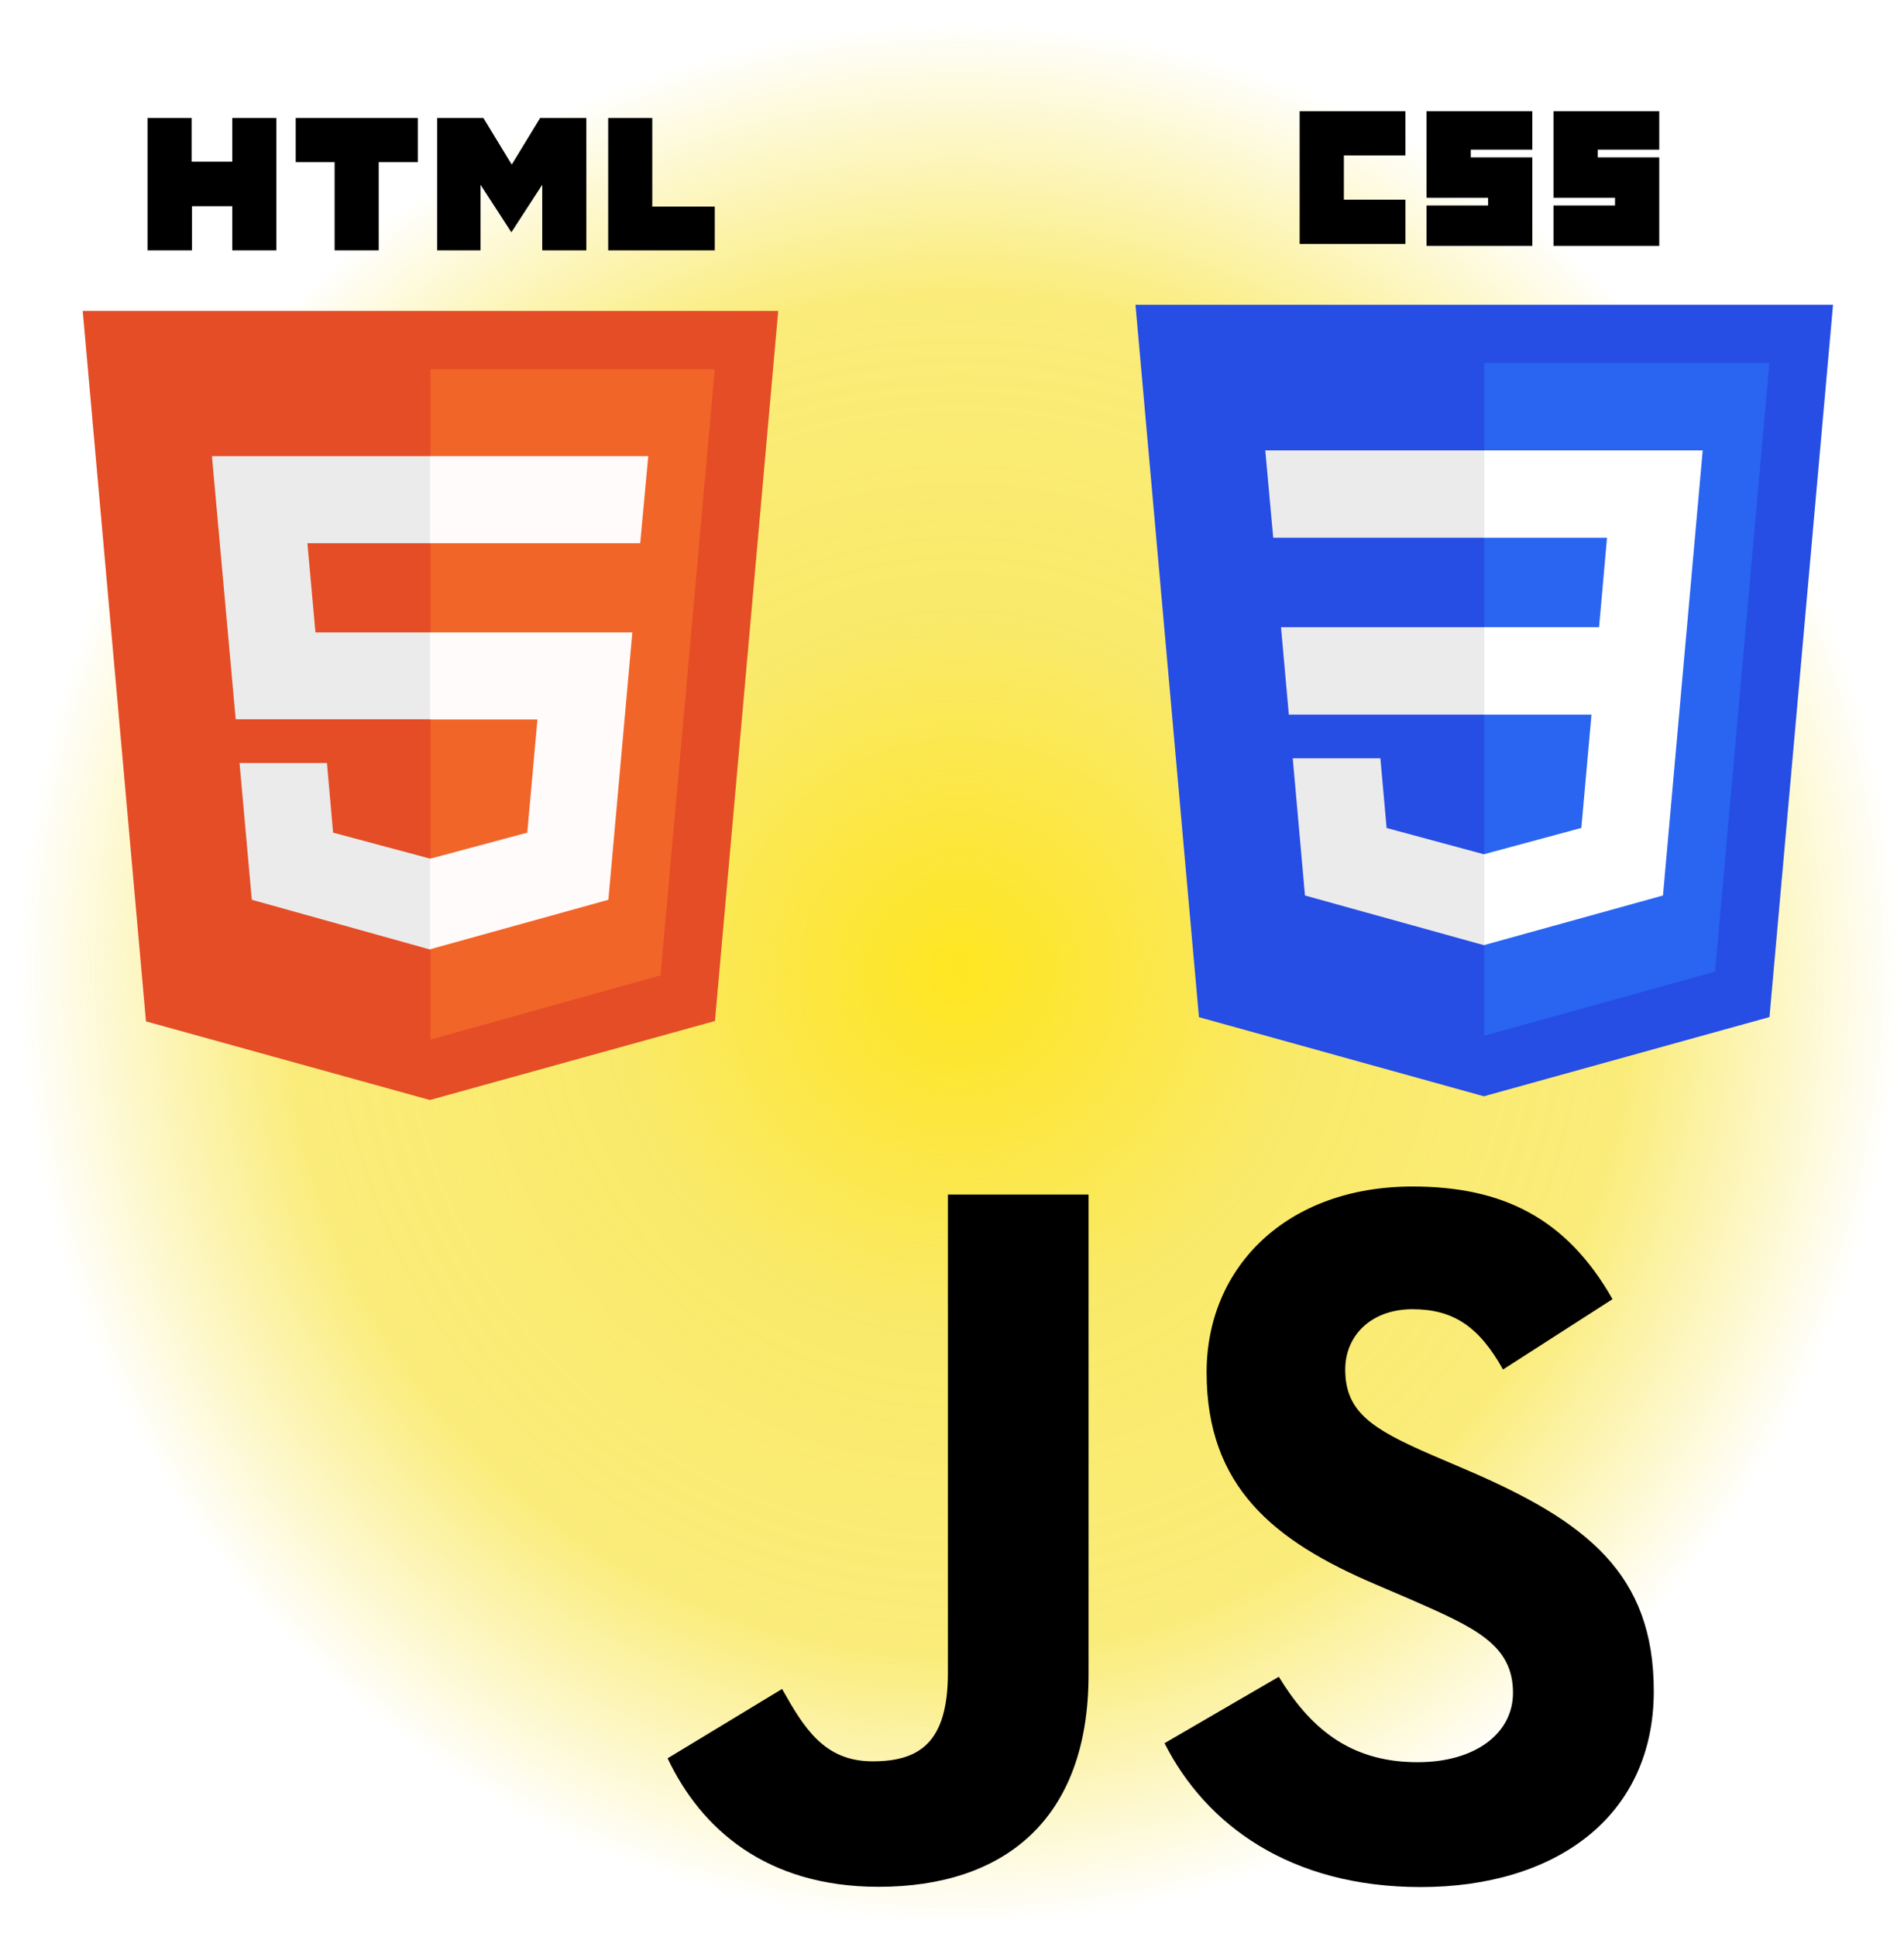 <?xml version="1.0" encoding="UTF-8" standalone="no"?>
<svg
   xmlns:dc="http://purl.org/dc/elements/1.1/"
   xmlns:cc="http://creativecommons.org/ns#"
   xmlns:rdf="http://www.w3.org/1999/02/22-rdf-syntax-ns#"
   xmlns:svg="http://www.w3.org/2000/svg"
   xmlns="http://www.w3.org/2000/svg"
   xmlns:xlink="http://www.w3.org/1999/xlink"
   xmlns:sodipodi="http://sodipodi.sourceforge.net/DTD/sodipodi-0.dtd"
   xmlns:inkscape="http://www.inkscape.org/namespaces/inkscape"
   viewBox="0 0 634.656 645.324"
   version="1.1"
   id="svg6"
   sodipodi:docname="html-css-js.svg"
   width="634.656"
   height="645.324"
   inkscape:version="0.92.1 r15371">
  <defs
     id="defs10">
    <linearGradient
       inkscape:collect="always"
       id="linearGradient5926">
      <stop
         style="stop-color:#ffe621;stop-opacity:1"
         offset="0"
         id="stop5922" />
      <stop
         id="stop5934"
         offset="0.372"
         style="stop-color:#f7df1e;stop-opacity:0.663;" />
      <stop
         id="stop5932"
         offset="0.715"
         style="stop-color:#f7df1e;stop-opacity:0.592;" />
      <stop
         style="stop-color:#f7df1e;stop-opacity:0;"
         offset="1"
         id="stop5924" />
    </linearGradient>
    <filter
       id="a">
      <feGaussianBlur
         id="feGaussianBlur4640"
         stdDeviation="12.868" />
    </filter>
    <filter
       style="color-interpolation-filters:sRGB"
       inkscape:label="Drop Shadow"
       id="filter5175">
      <feFlood
         flood-opacity="0.498"
         flood-color="rgb(0,0,0)"
         result="flood"
         id="feFlood5165" />
      <feComposite
         in="flood"
         in2="SourceGraphic"
         operator="in"
         result="composite1"
         id="feComposite5167" />
      <feGaussianBlur
         in="composite1"
         stdDeviation="6.7"
         result="blur"
         id="feGaussianBlur5169" />
      <feOffset
         dx="6.9"
         dy="6.7"
         result="offset"
         id="feOffset5171" />
      <feComposite
         in="SourceGraphic"
         in2="offset"
         operator="over"
         result="composite2"
         id="feComposite5173" />
    </filter>
    <filter
       style="color-interpolation-filters:sRGB"
       inkscape:label="Drop Shadow"
       id="filter5187">
      <feFlood
         flood-opacity="0.498"
         flood-color="rgb(0,0,0)"
         result="flood"
         id="feFlood5177" />
      <feComposite
         in="flood"
         in2="SourceGraphic"
         operator="in"
         result="composite1"
         id="feComposite5179" />
      <feGaussianBlur
         in="composite1"
         stdDeviation="6.7"
         result="blur"
         id="feGaussianBlur5181" />
      <feOffset
         dx="6.9"
         dy="6.7"
         result="offset"
         id="feOffset5183" />
      <feComposite
         in="SourceGraphic"
         in2="offset"
         operator="over"
         result="composite2"
         id="feComposite5185" />
    </filter>
    <filter
       style="color-interpolation-filters:sRGB"
       inkscape:label="Drop Shadow"
       id="filter5263">
      <feFlood
         flood-opacity="0.592"
         flood-color="rgb(17,27,255)"
         result="flood"
         id="feFlood5253" />
      <feComposite
         in="flood"
         in2="SourceGraphic"
         operator="in"
         result="composite1"
         id="feComposite5255" />
      <feGaussianBlur
         in="composite1"
         stdDeviation="6.7"
         result="blur"
         id="feGaussianBlur5257" />
      <feOffset
         dx="6.9"
         dy="6.7"
         result="offset"
         id="feOffset5259" />
      <feComposite
         in="SourceGraphic"
         in2="offset"
         operator="over"
         result="composite2"
         id="feComposite5261" />
    </filter>
    <radialGradient
       inkscape:collect="always"
       xlink:href="#linearGradient5926"
       id="radialGradient5928"
       cx="317.669"
       cy="317.669"
       fx="317.669"
       fy="317.669"
       r="315"
       gradientUnits="userSpaceOnUse"
       gradientTransform="matrix(0.996,0,0,1.007,1.346,-3.553)" />
  </defs>
  <sodipodi:namedview
     pagecolor="#ffffff"
     bordercolor="#666666"
     borderopacity="1"
     objecttolerance="10"
     gridtolerance="10"
     guidetolerance="10"
     inkscape:pageopacity="0"
     inkscape:pageshadow="2"
     inkscape:window-width="1680"
     inkscape:window-height="1021"
     id="namedview8"
     showgrid="false"
     inkscape:zoom="0.74920635"
     inkscape:cx="530.16645"
     inkscape:cy="522.9975"
     inkscape:window-x="1366"
     inkscape:window-y="0"
     inkscape:window-maximized="1"
     inkscape:current-layer="layer2"
     showguides="true"
     inkscape:guide-bbox="true"
     fit-margin-top="0"
     fit-margin-left="0"
     fit-margin-right="0"
     fit-margin-bottom="0">
    <sodipodi:guide
       position="-530.577,547.96"
       orientation="0,1"
       id="guide5189"
       inkscape:locked="false" />
    <sodipodi:guide
       position="-503.882,283.68"
       orientation="0,1"
       id="guide5191"
       inkscape:locked="false" />
  </sodipodi:namedview>
  <g
     inkscape:groupmode="layer"
     id="layer1"
     inkscape:label="Layer 1"
     transform="translate(1.987,7.936)">
    <rect
       y="1.335"
       x="2.67"
       style="fill:url(#radialGradient5928);fill-opacity:1"
       width="630"
       height="630"
       id="rect2" />
    <path
       inkscape:connector-curvature="0"
       d="m 417.373,543.989 c 10.047,16.404 23.118,28.462 46.237,28.462 19.421,0 31.827,-9.707 31.827,-23.118 0,-16.072 -12.747,-21.764 -34.123,-31.115 l -11.717,-5.027 c -33.822,-14.409 -56.291,-32.461 -56.291,-70.622 0,-35.152 26.784,-61.913 68.642,-61.913 29.8,0 51.224,10.372 66.663,37.528 l -36.498,23.435 c -8.036,-14.409 -16.705,-20.086 -30.165,-20.086 -13.728,0 -22.429,8.709 -22.429,20.086 0,14.061 8.709,19.753 28.819,28.462 l 11.717,5.02 c 39.824,17.077 62.309,34.487 62.309,73.63 0,42.199 -33.149,65.317 -77.668,65.317 -43.529,0 -71.651,-20.743 -85.411,-47.931 z m -165.573,4.062 c 7.363,13.063 14.061,24.108 30.165,24.108 15.399,0 25.113,-6.025 25.113,-29.452 V 383.333 h 46.87 v 160.007 c 0,48.533 -28.454,70.622 -69.988,70.622 -37.528,0 -59.26,-19.421 -70.313,-42.812 z"
       id="path4"
       style="stroke-width:0.792;filter:url(#filter5263)" />
    <g
       transform="matrix(0.641,0,0,0.641,247.958,-152.336)"
       id="layer1-3"
       inkscape:label="Calque 1"
       style="filter:url(#filter5187)">
      <g
         transform="translate(119,276.362)"
         id="g3013">
        <polygon
           style="fill:#264de4"
           points="437.367,100.62 404.321,470.819 255.778,512 107.644,470.877 74.633,100.62 "
           id="polygon2989" />
        <polygon
           style="fill:#2965f1"
           points="376.03,447.246 404.27,130.894 256,130.894 256,480.523 "
           id="polygon2991" />
        <polygon
           style="fill:#ebebeb"
           points="150.31,268.217 154.38,313.627 256,313.627 256,268.217 "
           id="polygon2993" />
        <polygon
           style="fill:#ebebeb"
           points="256,176.305 255.843,176.305 142.132,176.305 146.26,221.716 256,221.716 "
           id="polygon2995" />
        <polygon
           style="fill:#ebebeb"
           points="255.801,386.206 205.227,372.55 201.994,336.333 177.419,336.333 156.409,336.333 162.771,407.634 255.791,433.457 256,433.399 256,386.153 "
           id="polygon2997" />
        <path
           inkscape:connector-curvature="0"
           d="m 160,0 h 55 v 23 h -32 v 23 h 32 v 23 h -55 z"
           id="path2999" />
        <path
           inkscape:connector-curvature="0"
           d="m 226,0 h 55 v 20 h -32 v 4 h 32 V 70 H 226 V 49 h 32 v -4 h -32 z"
           id="path3001" />
        <path
           inkscape:connector-curvature="0"
           d="m 292,0 h 55 v 20 h -32 v 4 h 32 V 70 H 292 V 49 h 32 v -4 h -32 z"
           id="path3003" />
        <polygon
           style="fill:#ffffff"
           points="349.62,399.962 360.291,280.411 361.399,268.217 369.597,176.305 255.843,176.305 255.843,221.716 319.831,221.716 315.699,268.217 255.843,268.217 255.843,313.627 311.761,313.627 306.49,372.521 255.843,386.191 255.843,433.435 348.937,407.634 "
           id="polygon3005" />
      </g>
    </g>
  </g>
  <g
     inkscape:groupmode="layer"
     id="layer2"
     inkscape:label="Layer 2"
     transform="translate(1.987,7.936)">
    <g
       id="g4847"
       transform="matrix(0.639,0,0,0.639,-26.491,27.089)"
       style="filter:url(#filter5175)">
      <path
         id="path4824"
         d="m 108.4,0 h 23 v 22.8 h 21.2 V 0 h 23 v 69 h -23 V 46 h -21 V 69 H 108.4 M 206,23 H 185.7 V 0 h 63.7 V 23 H 229 V 69 H 206 M 259.5,0 h 24.1 L 298.4,24.3 313.2,0 h 24.1 v 69 h -23 V 34.8 L 298.2,59.6 282.1,34.8 V 69 H 259.5 M 348.7,0 h 23 v 46.2 h 32.6 V 69 h -55.6"
         inkscape:connector-curvature="0" />
      <path
         id="path4826"
         d="M 107.6,471 74.6,100.6 H 437.4 L 404.4,470.8 255.7,512"
         inkscape:connector-curvature="0"
         style="fill:#e44d26" />
      <path
         id="path4828"
         d="M 256,480.5 V 131 H 404.3 L 376,447"
         inkscape:connector-curvature="0"
         style="fill:#f16529" />
      <path
         id="path4830"
         d="m 142,176.3 h 114 v 45.4 h -64.2 l 4.2,46.5 h 60 v 45.3 H 154.4 m 2,22.8 H 202 l 3.2,36.3 50.8,13.6 v 47.4 l -93.2,-26"
         inkscape:connector-curvature="0"
         style="fill:#ebebeb" />
      <path
         id="path4832"
         d="M 369.6,176.3 H 255.8 v 45.4 h 109.6 m -4.1,46.5 H 255.8 v 45.4 h 56 l -5.3,59 -50.7,13.6 v 47.2 l 93,-25.8"
         inkscape:connector-curvature="0"
         style="fill:#ffffff;fill-opacity:0.973" />
    </g>
  </g>
</svg>
